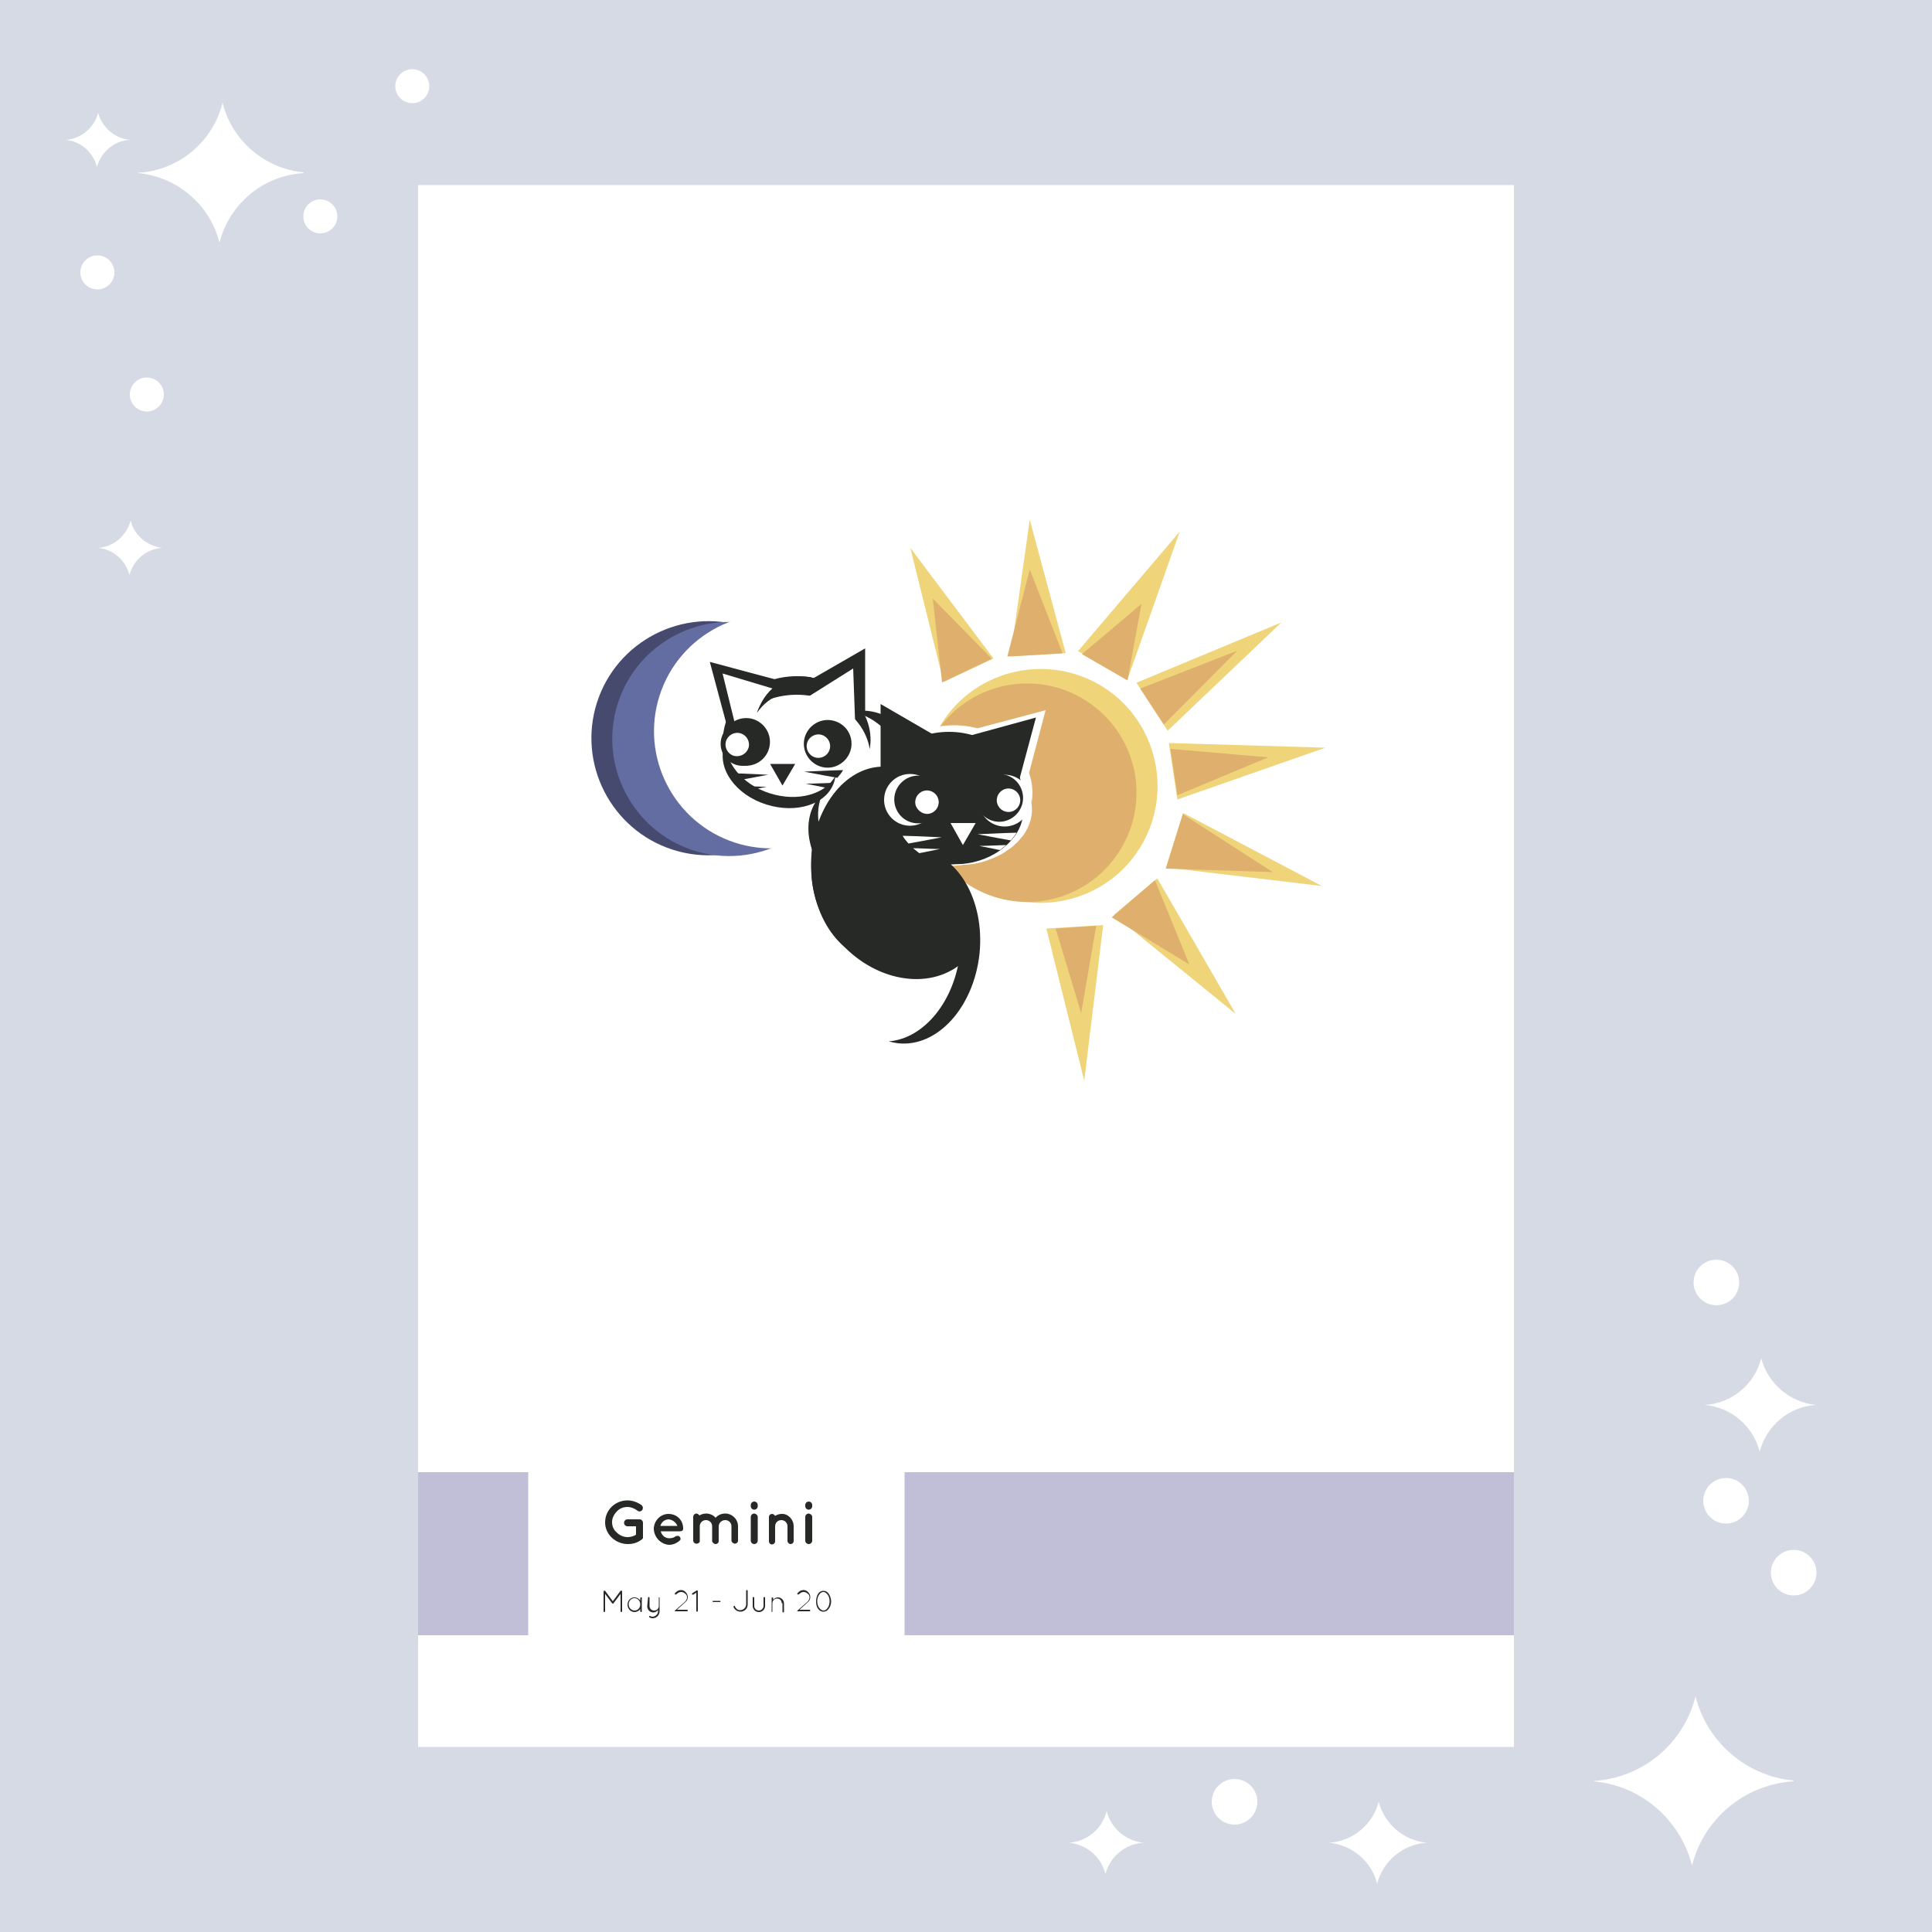 <?xml version="1.0" encoding="utf-8"?>
<!-- Generator: Adobe Illustrator 23.0.2, SVG Export Plug-In . SVG Version: 6.00 Build 0)  -->
<svg version="1.1" id="Layer_1" xmlns="http://www.w3.org/2000/svg" xmlns:xlink="http://www.w3.org/1999/xlink" x="0px" y="0px"
	 viewBox="0 0 500 500" style="enable-background:new 0 0 500 500;" xml:space="preserve">
<style type="text/css">
	.st0{fill:#D5DAE5;}
	.st1{fill:#FFFFFF;}
	.st2{fill:#C0BFD7;}
	.st3{enable-background:new    ;}
	.st4{fill:#272926;}
	.st5{clip-path:url(#SVGID_2_);fill:#454A6E;}
	.st6{clip-path:url(#SVGID_4_);fill:#646DA2;}
	.st7{clip-path:url(#SVGID_6_);fill:#FFFFFF;}
	.st8{clip-path:url(#SVGID_8_);fill:#EFD479;}
	.st9{clip-path:url(#SVGID_10_);fill:#DFB06D;}
	.st10{clip-path:url(#SVGID_12_);fill:#FFFFFF;}
	.st11{clip-path:url(#SVGID_14_);fill:#FFFFFF;}
	.st12{clip-path:url(#SVGID_16_);fill:#FFFFFF;}
	.st13{clip-path:url(#SVGID_18_);fill:#FFFFFF;}
	.st14{clip-path:url(#SVGID_20_);fill:#FFFFFF;}
	.st15{clip-path:url(#SVGID_22_);fill:#FFFFFF;}
	.st16{clip-path:url(#SVGID_24_);fill:#FFFFFF;}
	.st17{clip-path:url(#SVGID_26_);fill:#FFFFFF;}
	.st18{clip-path:url(#SVGID_28_);fill:#272926;}
	.st19{clip-path:url(#SVGID_30_);fill:#272926;}
	.st20{clip-path:url(#SVGID_32_);fill:#272926;}
	.st21{clip-path:url(#SVGID_34_);fill:#272926;}
	.st22{clip-path:url(#SVGID_36_);fill:#272926;}
	.st23{clip-path:url(#SVGID_38_);fill:#272926;}
	.st24{clip-path:url(#SVGID_40_);fill:#272926;}
	.st25{clip-path:url(#SVGID_42_);fill:#272926;}
	.st26{clip-path:url(#SVGID_44_);fill:#272926;}
	.st27{clip-path:url(#SVGID_46_);fill:#272926;}
	.st28{clip-path:url(#SVGID_48_);fill:#272926;}
	.st29{clip-path:url(#SVGID_50_);fill:#272926;}
	.st30{clip-path:url(#SVGID_52_);fill:#FFFFFF;}
	.st31{clip-path:url(#SVGID_54_);fill:#FFFFFF;}
	.st32{clip-path:url(#SVGID_56_);fill:#272926;}
	.st33{clip-path:url(#SVGID_58_);fill:#FFFFFF;}
	.st34{clip-path:url(#SVGID_60_);fill:#272926;}
	.st35{clip-path:url(#SVGID_62_);fill:#FFFFFF;}
	.st36{clip-path:url(#SVGID_64_);fill:#272926;}
	.st37{clip-path:url(#SVGID_66_);fill:#272926;}
	.st38{clip-path:url(#SVGID_68_);fill:#FFFFFF;}
	.st39{clip-path:url(#SVGID_70_);fill:#FFFFFF;}
	.st40{clip-path:url(#SVGID_72_);fill:#FFFFFF;}
	.st41{clip-path:url(#SVGID_74_);fill:#FFFFFF;}
	.st42{clip-path:url(#SVGID_76_);fill:#272926;}
	.st43{clip-path:url(#SVGID_78_);fill:#272926;}
	.st44{clip-path:url(#SVGID_80_);fill:#272926;}
	.st45{clip-path:url(#SVGID_82_);fill:#272926;}
	.st46{clip-path:url(#SVGID_84_);fill:#272926;}
	.st47{clip-path:url(#SVGID_86_);fill:#FFFFFF;}
	.st48{clip-path:url(#SVGID_88_);fill:#272926;}
	.st49{clip-path:url(#SVGID_90_);fill:#FFFFFF;}
	.st50{clip-path:url(#SVGID_92_);fill:#272926;}
	.st51{fill:#EFD479;}
	.st52{fill:#DFB06D;}
</style>
<g id="Background">
	<rect class="st0" width="500" height="500"/>
</g>
<g id="Gemini">
	<g>
		<rect x="108.2" y="47.9" class="st1" width="283.6" height="404.2"/>
		<rect x="108.2" y="381" class="st2" width="28.5" height="42.2"/>
		<rect x="234.1" y="381" class="st2" width="157.7" height="42.2"/>
		<g class="st3">
			<path class="st4" d="M160.6,412.5l-1.8,2.4c0,0.1-0.1,0.1-0.2,0.1h0c-0.1,0-0.1,0-0.2-0.1l-1.8-2.4v4.5c0,0.1-0.1,0.2-0.2,0.2
				c-0.1,0-0.2-0.1-0.2-0.2v-5.1c0-0.1,0-0.1,0.1-0.2c0,0,0,0,0,0c0.1-0.1,0.2,0,0.3,0l2,2.7l2-2.7c0.1-0.1,0.2-0.1,0.3,0
				c0,0,0,0,0.1,0.1s0,0.1,0,0.1v5.1c0,0.1-0.1,0.2-0.2,0.2s-0.2-0.1-0.2-0.2L160.6,412.5L160.6,412.5L160.6,412.5z"/>
		</g>
		<g class="st3">
			<path class="st4" d="M166.1,413.5v3.5c0,0.1-0.1,0.2-0.2,0.2c-0.1,0-0.2-0.1-0.2-0.2v-0.6c-0.3,0.5-0.9,0.8-1.5,0.8
				c-1,0-1.8-0.9-1.8-1.9c0-1.1,0.8-1.9,1.8-1.9c0.6,0,1.1,0.3,1.5,0.8v-0.6c0-0.1,0.1-0.2,0.2-0.2
				C166.1,413.3,166.1,413.4,166.1,413.5z M165.7,415.2c0-0.9-0.7-1.6-1.5-1.6c-0.8,0-1.5,0.7-1.5,1.6c0,0.9,0.7,1.6,1.5,1.6
				C165.1,416.8,165.7,416.1,165.7,415.2z"/>
		</g>
		<g class="st3">
			<path class="st4" d="M167.7,413.5c0-0.1,0.1-0.2,0.2-0.2c0.1,0,0.2,0.1,0.2,0.2v2.1c0,0.7,0.5,1.2,1.2,1.2c0.7,0,1.2-0.5,1.2-1.2
				v-2.1c0,0,0-0.1,0-0.1v0c0,0,0,0,0,0c0,0,0,0,0.1,0h0h0h0h0c0,0,0.1,0,0.1,0s0,0,0,0.1c0,0,0,0.1,0,0.1v2.1v0.1v1.2
				c0,1-0.8,1.8-1.8,1.8c-0.3,0-0.6-0.1-0.8-0.2c-0.1-0.1-0.1-0.2-0.1-0.3c0-0.1,0.2-0.1,0.2-0.1c0.2,0.1,0.4,0.2,0.6,0.2
				c0.8,0,1.5-0.6,1.5-1.4v-0.3c-0.3,0.3-0.7,0.6-1.2,0.6c-0.9,0-1.6-0.7-1.6-1.6L167.7,413.5L167.7,413.5L167.7,413.5L167.7,413.5z
				"/>
			<path class="st4" d="M174.7,416.8l2.6-2.3c0.3-0.3,0.5-0.7,0.5-1.1c0-0.3-0.1-0.7-0.4-0.9c-0.3-0.3-0.7-0.5-1.1-0.5
				c-0.3,0-0.7,0.1-1,0.4l-0.3,0.2c-0.1,0.1-0.2,0.1-0.3,0c-0.1-0.1-0.1-0.2,0-0.3l0.3-0.3c0.3-0.3,0.8-0.5,1.2-0.5
				c0.5,0,1,0.2,1.3,0.6c0.3,0.3,0.5,0.8,0.5,1.2c0,0.5-0.2,1-0.6,1.3l-2.2,2h2.6c0.1,0,0.2,0.1,0.2,0.2s-0.1,0.2-0.2,0.2h-3.1h0
				c-0.1,0-0.1,0-0.1-0.1C174.6,417,174.6,416.9,174.7,416.8z"/>
			<path class="st4" d="M180.2,412.2l-0.8,0.5c0,0-0.1,0-0.1,0c-0.1,0-0.1,0-0.2-0.1c-0.1-0.1,0-0.2,0.1-0.3l1.1-0.7
				c0.1,0,0.2,0,0.3,0.1c0,0,0,0.1,0,0.1v5.1c0,0.1-0.1,0.2-0.2,0.2c-0.1,0-0.2-0.1-0.2-0.2L180.2,412.2L180.2,412.2L180.2,412.2
				L180.2,412.2z"/>
			<path class="st4" d="M184.4,414.4c0-0.1,0.1-0.1,0.2-0.1h1.7c0.1,0,0.2,0.1,0.2,0.1c0,0.1-0.1,0.2-0.2,0.2h-1.7
				C184.5,414.6,184.4,414.5,184.4,414.4z"/>
			<path class="st4" d="M190,415.6c0.1,0,0.2,0,0.2,0.1c0.2,0.6,0.8,1.1,1.4,1c0.8,0,1.5-0.7,1.5-1.5v-3.5c0-0.1,0.1-0.2,0.2-0.2
				s0.2,0.1,0.2,0.2v3.5c0,1.1-0.8,1.9-1.9,1.9c-0.8,0-1.6-0.6-1.8-1.3C189.8,415.8,189.9,415.7,190,415.6z"/>
		</g>
		<g class="st3">
			<path class="st4" d="M194.8,413.5c0-0.1,0.1-0.2,0.2-0.2s0.2,0.1,0.2,0.2v2.1c0,0.7,0.5,1.2,1.2,1.2c0.7,0,1.2-0.6,1.2-1.2v-2.1
				c0-0.1,0.1-0.2,0.2-0.2c0.1,0,0.2,0.1,0.2,0.2v2.1c0,0.9-0.7,1.6-1.6,1.6c-0.9,0-1.6-0.7-1.6-1.6L194.8,413.5L194.8,413.5z"/>
		</g>
		<g class="st3">
			<path class="st4" d="M202.3,414.9c0-0.7-0.5-1.2-1.2-1.2c-0.7,0-1.2,0.6-1.2,1.2v2.1v0c0,0,0,0.1,0,0.1c0,0-0.1,0.1-0.1,0.1h0
				c-0.1,0-0.1-0.1-0.1-0.1v0v0v0v-2.1v-0.1v-1.3c0-0.1,0.1-0.2,0.2-0.2c0.1,0,0.2,0.1,0.2,0.2v0.4c0.3-0.3,0.7-0.6,1.2-0.6
				c0.9,0,1.6,0.7,1.6,1.6v2.1c0,0.1-0.1,0.2-0.2,0.2s-0.2-0.1-0.2-0.2V414.9L202.3,414.9z"/>
			<path class="st4" d="M206.4,416.8l2.6-2.3c0.3-0.3,0.5-0.7,0.5-1.1c0-0.3-0.1-0.7-0.4-0.9c-0.3-0.3-0.7-0.5-1.1-0.5
				c-0.3,0-0.7,0.1-1,0.4l-0.3,0.2c-0.1,0.1-0.2,0.1-0.3,0c-0.1-0.1-0.1-0.2,0-0.3l0.3-0.3c0.3-0.3,0.8-0.5,1.2-0.5
				c0.5,0,1,0.2,1.3,0.6c0.3,0.3,0.5,0.8,0.5,1.2c0,0.5-0.2,1-0.6,1.3l-2.2,2h2.6c0.1,0,0.2,0.1,0.2,0.2s-0.1,0.2-0.2,0.2h-3.1h0
				c-0.1,0-0.1,0-0.1-0.1C206.3,417,206.3,416.9,206.4,416.8z"/>
			<path class="st4" d="M211.2,414.4c0-0.7,0.2-1.4,0.5-1.9c0.3-0.5,0.8-0.8,1.4-0.8c0.6,0,1.1,0.3,1.4,0.8c0.3,0.5,0.6,1.2,0.6,1.9
				s-0.2,1.4-0.6,1.9c-0.3,0.5-0.8,0.8-1.4,0.8s-1.1-0.3-1.4-0.8C211.3,415.8,211.2,415.1,211.2,414.4z M211.5,414.4
				c0,0.7,0.2,1.3,0.5,1.7c0.3,0.4,0.7,0.7,1.1,0.7s0.8-0.2,1.1-0.7c0.3-0.4,0.5-1,0.5-1.7c0-0.7-0.2-1.3-0.5-1.7
				c-0.3-0.4-0.7-0.7-1.1-0.7s-0.8,0.2-1.1,0.7C211.7,413.1,211.5,413.7,211.5,414.4z"/>
		</g>
		<g>
			<g>
				<g>
					<g>
						<g>
							<g>
								<defs>
									<rect id="SVGID_1_" x="133.8" y="134.5" width="232.4" height="238.3"/>
								</defs>
								<clipPath id="SVGID_2_">
									<use xlink:href="#SVGID_1_"  style="overflow:visible;"/>
								</clipPath>
								<path class="st5" d="M212.2,200.3c-5.1,15.9-22.2,24.7-38.1,19.6c-15.9-5.1-24.7-22.2-19.6-38.1
									c5.1-15.9,22.2-24.7,38.1-19.6C208.5,167.4,217.3,184.4,212.2,200.3"/>
							</g>
						</g>
					</g>
				</g>
				<g>
					<g>
						<g>
							<g>
								<defs>
									<rect id="SVGID_3_" x="133.8" y="134.5" width="232.4" height="238.3"/>
								</defs>
								<clipPath id="SVGID_4_">
									<use xlink:href="#SVGID_3_"  style="overflow:visible;"/>
								</clipPath>
								<path class="st6" d="M217.6,200.5c-5.1,15.9-22.2,24.7-38.1,19.6c-15.9-5.1-24.7-22.2-19.6-38.1
									c5.1-15.9,22.2-24.7,38.1-19.6C214,167.5,222.7,184.6,217.6,200.5"/>
							</g>
						</g>
					</g>
				</g>
				<g>
					<g>
						<g>
							<g>
								<defs>
									<rect id="SVGID_5_" x="133.8" y="134.5" width="232.4" height="238.3"/>
								</defs>
								<clipPath id="SVGID_6_">
									<use xlink:href="#SVGID_5_"  style="overflow:visible;"/>
								</clipPath>
								<path class="st7" d="M228.4,198.5c-5.1,15.9-22.2,24.7-38.1,19.6s-24.7-22.2-19.6-38.1s22.2-24.7,38.1-19.6
									C224.8,165.5,233.5,182.6,228.4,198.5"/>
							</g>
						</g>
					</g>
				</g>
				<g>
					<g>
						<g>
							<g>
								<defs>
									<rect id="SVGID_7_" x="133.8" y="134.5" width="232.4" height="238.3"/>
								</defs>
								<clipPath id="SVGID_8_">
									<use xlink:href="#SVGID_7_"  style="overflow:visible;"/>
								</clipPath>
								<path class="st8" d="M243.7,187.2c8.9-14.1,27.7-18.3,41.8-9.4c14.1,8.9,18.3,27.7,9.4,41.8c-8.9,14.1-27.7,18.3-41.8,9.4
									C238.9,220.1,234.7,201.4,243.7,187.2"/>
							</g>
						</g>
					</g>
				</g>
				<g>
					<g>
						<g>
							<g>
								<defs>
									<rect id="SVGID_9_" x="133.8" y="134.5" width="232.4" height="238.3"/>
								</defs>
								<clipPath id="SVGID_10_">
									<use xlink:href="#SVGID_9_"  style="overflow:visible;"/>
								</clipPath>
								<path class="st9" d="M242,190c8.3-13.2,25.8-17.1,39-8.7s17.1,25.8,8.7,39c-8.4,13.2-25.8,17.1-39,8.7
									C237.6,220.6,233.7,203.2,242,190"/>
							</g>
						</g>
					</g>
				</g>
				<g>
					<g>
						<g>
							<g>
								<defs>
									<rect id="SVGID_11_" x="133.8" y="134.5" width="232.4" height="238.3"/>
								</defs>
								<clipPath id="SVGID_12_">
									<use xlink:href="#SVGID_11_"  style="overflow:visible;"/>
								</clipPath>
								<path class="st10" d="M235.2,200.5c7.2,4.2,8.7,15.1,3.4,24.3c-5.4,9.3-15.6,13.4-22.7,9.2c-7.2-4.2-8.7-15.1-3.4-24.3
									C217.7,200.5,227.9,196.3,235.2,200.5"/>
							</g>
						</g>
					</g>
				</g>
				<g>
					<g>
						<g>
							<g>
								<defs>
									<rect id="SVGID_13_" x="133.8" y="134.5" width="232.4" height="238.3"/>
								</defs>
								<clipPath id="SVGID_14_">
									<use xlink:href="#SVGID_13_"  style="overflow:visible;"/>
								</clipPath>
								<path class="st11" d="M266.9,207.7c0,9.1-9.7,16.4-21.6,16.4c-11.9,0-21.6-7.3-21.6-16.4s9.7-16.4,21.6-16.4
									C257.2,191.3,266.9,198.6,266.9,207.7"/>
							</g>
						</g>
					</g>
				</g>
				<g>
					<g>
						<g>
							<g>
								<defs>
									<rect id="SVGID_15_" x="133.8" y="134.5" width="232.4" height="238.3"/>
								</defs>
								<clipPath id="SVGID_16_">
									<use xlink:href="#SVGID_15_"  style="overflow:visible;"/>
								</clipPath>
								<path class="st12" d="M250.4,251c-9.2,7.8-24.4,5-33.9-6.2c-9.6-11.2-9.9-26.7-0.7-34.5c0.8-0.7,1.6-1.2,2.4-1.7
									c-7,8.2-5.9,22.1,2.8,32.4c8.8,10.3,22.2,13.5,31.5,7.9C251.8,249.7,251.1,250.3,250.4,251"/>
							</g>
						</g>
					</g>
				</g>
			</g>
			<polygon class="st1" points="228,180 244,189.3 228,198.5 			"/>
			<polygon class="st1" points="270.6,183.8 265.9,201.6 252.9,188.5 			"/>
			<g>
				<g>
					<g>
						<g>
							<g>
								<defs>
									<rect id="SVGID_17_" x="133.8" y="134.5" width="232.4" height="238.3"/>
								</defs>
								<clipPath id="SVGID_18_">
									<use xlink:href="#SVGID_17_"  style="overflow:visible;"/>
								</clipPath>
								<path class="st13" d="M226.6,205.2c0,0.9,0.1,1.7,0.2,2.5c1.4-8.5,9.8-15,20.1-15s18.7,6.5,20.1,15c0.1-0.8,0.2-1.7,0.2-2.5
									c0-9.7-9.1-17.5-20.3-17.5C235.6,187.7,226.6,195.5,226.6,205.2"/>
							</g>
						</g>
					</g>
				</g>
				<g>
					<g>
						<g>
							<g>
								<defs>
									<rect id="SVGID_19_" x="133.8" y="134.5" width="232.4" height="238.3"/>
								</defs>
								<clipPath id="SVGID_20_">
									<use xlink:href="#SVGID_19_"  style="overflow:visible;"/>
								</clipPath>
								<path class="st14" d="M265.4,215.3c-0.4,0.7-1,1.4-1.6,2.1c-0.4,0.5-0.9,0.9-1.3,1.3c-0.5,0.5-1.1,0.9-1.7,1.3
									c-1.6,1.2-3.6,2.1-5.7,2.8c-8.3,2.7-16.7-0.1-18.7-6.3c-0.2-0.5-0.3-1-0.3-1.6c2.7,5.1,10.4,7.2,18,4.8
									c0.6-0.2,1.3-0.4,1.8-0.7c0.2-0.1,0.3-0.2,0.6-0.2c1.4-0.6,2.6-1.4,3.8-2.2c0.6-0.4,1.1-0.9,1.6-1.3c3-2.9,4.6-6.5,4.2-9.9
									c0.3,0.5,0.5,0.9,0.6,1.5C267.5,209.7,267,212.6,265.4,215.3"/>
							</g>
						</g>
					</g>
				</g>
				<g>
					<g>
						<g>
							<g>
								<defs>
									<rect id="SVGID_21_" x="133.8" y="134.5" width="232.4" height="238.3"/>
								</defs>
								<clipPath id="SVGID_22_">
									<use xlink:href="#SVGID_21_"  style="overflow:visible;"/>
								</clipPath>
								<path class="st15" d="M229.1,197.2c-10.9-0.2-19.9,11.6-20.1,26.4c-0.2,14.8,8.4,26.9,19.2,27c0.9,0,1.8,0,2.7-0.2
									c-9.6-1.9-16.7-13.2-16.6-26.7c0.2-13.5,7.8-24.6,17.4-26.2C230.9,197.3,230,197.2,229.1,197.2"/>
							</g>
						</g>
					</g>
				</g>
				<g>
					<g>
						<g>
							<g>
								<defs>
									<rect id="SVGID_23_" x="133.8" y="134.5" width="232.4" height="238.3"/>
								</defs>
								<clipPath id="SVGID_24_">
									<use xlink:href="#SVGID_23_"  style="overflow:visible;"/>
								</clipPath>
								<path class="st16" d="M252.1,233.1c3.9,7.4,1,16.5-6.3,20.4c-7.4,3.9-16.5,1-20.4-6.3c-3.9-7.4-1-16.5,6.3-20.4
									C239.1,222.9,248.2,225.7,252.1,233.1"/>
							</g>
						</g>
					</g>
				</g>
				<g>
					<g>
						<g>
							<g>
								<defs>
									<rect id="SVGID_25_" x="133.8" y="134.5" width="232.4" height="238.3"/>
								</defs>
								<clipPath id="SVGID_26_">
									<use xlink:href="#SVGID_25_"  style="overflow:visible;"/>
								</clipPath>
								<path class="st17" d="M244.1,225c3.9,7.4,1,16.5-6.3,20.4c-7.4,3.9-16.5,1-20.4-6.3c-3.9-7.4-1-16.5,6.3-20.4
									C231.1,214.8,240.2,217.6,244.1,225"/>
							</g>
						</g>
					</g>
				</g>
				<g>
					<g>
						<g>
							<g>
								<defs>
									<rect id="SVGID_27_" x="133.8" y="134.5" width="232.4" height="238.3"/>
								</defs>
								<clipPath id="SVGID_28_">
									<use xlink:href="#SVGID_27_"  style="overflow:visible;"/>
								</clipPath>
								<path class="st18" d="M197.9,192.5c0,3.2-2.6,5.7-5.7,5.7c-3.2,0-5.7-2.6-5.7-5.7c0-3.2,2.6-5.7,5.7-5.7
									C195.3,186.8,197.9,189.4,197.9,192.5"/>
							</g>
						</g>
					</g>
				</g>
				<g>
					<g>
						<g>
							<g>
								<defs>
									<rect id="SVGID_29_" x="133.8" y="134.5" width="232.4" height="238.3"/>
								</defs>
								<clipPath id="SVGID_30_">
									<use xlink:href="#SVGID_29_"  style="overflow:visible;"/>
								</clipPath>
								<path class="st19" d="M234.6,201.5c6.8,3.9,8.2,14.2,3.2,23c-5.1,8.8-14.7,12.7-21.5,8.7c-6.8-3.9-8.2-14.2-3.2-23
									C218.2,201.5,227.8,197.6,234.6,201.5"/>
							</g>
						</g>
					</g>
				</g>
				<g>
					<g>
						<g>
							<g>
								<defs>
									<rect id="SVGID_31_" x="133.8" y="134.5" width="232.4" height="238.3"/>
								</defs>
								<clipPath id="SVGID_32_">
									<use xlink:href="#SVGID_31_"  style="overflow:visible;"/>
								</clipPath>
								<path class="st20" d="M264.6,208.3c0,8.6-9.1,15.5-20.4,15.5c-11.3,0-20.4-7-20.4-15.5c0-8.6,9.1-15.5,20.4-15.5
									C255.4,192.8,264.6,199.7,264.6,208.3"/>
							</g>
						</g>
					</g>
				</g>
			</g>
			<polygon class="st4" points="223.9,167.8 208.8,176.5 223.9,185.2 			"/>
			<polygon class="st4" points="183.7,171.3 188.2,188.1 200.5,175.8 			"/>
			<g>
				<g>
					<g>
						<g>
							<g>
								<defs>
									<rect id="SVGID_33_" x="133.8" y="134.5" width="232.4" height="238.3"/>
								</defs>
								<clipPath id="SVGID_34_">
									<use xlink:href="#SVGID_33_"  style="overflow:visible;"/>
								</clipPath>
								<path class="st21" d="M225.3,191.5c0,0.8-0.1,1.6-0.2,2.4c-1.3-8-9.3-14.1-18.9-14.1c-9.6,0-17.6,6.2-18.9,14.1
									c-0.1-0.8-0.2-1.6-0.2-2.4c0-9.1,8.6-16.5,19.1-16.5S225.3,182.4,225.3,191.5"/>
							</g>
						</g>
					</g>
				</g>
			</g>
			<polygon class="st4" points="202.5,203.3 199.3,197.7 205.8,197.7 			"/>
			<polygon class="st1" points="249.2,218.7 246,213 252.5,213 			"/>
			<g>
				<g>
					<g>
						<g>
							<g>
								<defs>
									<rect id="SVGID_35_" x="133.8" y="134.5" width="232.4" height="238.3"/>
								</defs>
								<clipPath id="SVGID_36_">
									<use xlink:href="#SVGID_35_"  style="overflow:visible;"/>
								</clipPath>
								<path class="st22" d="M215.9,202.3c-1.8,5.8-9.7,8.4-17.6,5.9c-7.9-2.5-12.7-9.2-10.9-15.1c0.2-0.5,0.3-0.9,0.6-1.4
									c-0.7,5.4,4,11.3,11.2,13.6c7.2,2.3,14.4,0.3,17-4.5C216.2,201.3,216,201.8,215.9,202.3"/>
							</g>
						</g>
					</g>
				</g>
				<g>
					<g>
						<g>
							<g>
								<defs>
									<rect id="SVGID_37_" x="133.8" y="134.5" width="232.4" height="238.3"/>
								</defs>
								<clipPath id="SVGID_38_">
									<use xlink:href="#SVGID_37_"  style="overflow:visible;"/>
								</clipPath>
								<path class="st23" d="M222.8,183.9c10.3-0.2,18.7,11,19,24.9c0.2,13.9-7.9,25.4-18.2,25.5c-0.9,0-1.7,0-2.5-0.2
									c9-1.8,15.8-12.5,15.6-25.2c-0.2-12.8-7.3-23.2-16.4-24.7C221.2,184,222,184,222.8,183.9"/>
							</g>
						</g>
					</g>
				</g>
				<g>
					<g>
						<g>
							<g>
								<defs>
									<rect id="SVGID_39_" x="133.8" y="134.5" width="232.4" height="238.3"/>
								</defs>
								<clipPath id="SVGID_40_">
									<use xlink:href="#SVGID_39_"  style="overflow:visible;"/>
								</clipPath>
								<path class="st24" d="M246.6,232.1c-5.1,7.1-17.1,7.3-26.8,0.3c-9.7-6.9-13.4-18.3-8.3-25.5c0.4-0.6,0.9-1.1,1.4-1.6
									c-3.3,7.1,0.5,17.2,9.4,23.6c8.9,6.3,19.7,6.8,25.3,1.3C247.4,230.9,247,231.5,246.6,232.1"/>
							</g>
						</g>
					</g>
				</g>
				<g>
					<g>
						<g>
							<g>
								<defs>
									<rect id="SVGID_41_" x="133.8" y="134.5" width="232.4" height="238.3"/>
								</defs>
								<clipPath id="SVGID_42_">
									<use xlink:href="#SVGID_41_"  style="overflow:visible;"/>
								</clipPath>
								<path class="st25" d="M249,249.2c-8.7,7.4-23,4.7-32-5.8c-9-10.6-9.4-25.2-0.7-32.6c0.7-0.6,1.5-1.2,2.3-1.6
									c-6.6,7.8-5.6,20.8,2.7,30.6c8.3,9.7,21,12.7,29.7,7.5C250.4,247.9,249.7,248.6,249,249.2"/>
							</g>
						</g>
					</g>
				</g>
			</g>
			<polygon class="st4" points="227.9,182.2 242.9,190.9 227.9,199.6 			"/>
			<polygon class="st4" points="268.1,185.7 263.6,202.5 251.3,190.3 			"/>
			<g>
				<g>
					<g>
						<g>
							<g>
								<defs>
									<rect id="SVGID_43_" x="133.8" y="134.5" width="232.4" height="238.3"/>
								</defs>
								<clipPath id="SVGID_44_">
									<use xlink:href="#SVGID_43_"  style="overflow:visible;"/>
								</clipPath>
								<path class="st26" d="M226.5,205.9c0,0.8,0.1,1.6,0.2,2.4c1.3-8,9.3-14.1,18.9-14.1s17.6,6.2,18.9,14.1
									c0.1-0.8,0.2-1.6,0.2-2.4c0-9.1-8.6-16.5-19.1-16.5S226.5,196.8,226.5,205.9"/>
							</g>
						</g>
					</g>
				</g>
				<g>
					<g>
						<g>
							<g>
								<defs>
									<rect id="SVGID_45_" x="133.8" y="134.5" width="232.4" height="238.3"/>
								</defs>
								<clipPath id="SVGID_46_">
									<use xlink:href="#SVGID_45_"  style="overflow:visible;"/>
								</clipPath>
								<path class="st27" d="M263.2,215.5c-0.4,0.7-0.9,1.3-1.5,2c-0.4,0.4-0.8,0.9-1.3,1.3c-0.5,0.4-1.1,0.9-1.6,1.3
									c-1.6,1.1-3.4,2-5.3,2.6c-7.8,2.5-15.7-0.1-17.6-5.9c-0.2-0.5-0.3-1-0.3-1.5c2.6,4.8,9.8,6.8,17,4.5
									c0.6-0.2,1.2-0.4,1.8-0.7c0.2-0.1,0.3-0.2,0.5-0.2c1.3-0.6,2.5-1.3,3.5-2.1c0.5-0.4,1-0.8,1.5-1.2c2.8-2.7,4.4-6.1,3.9-9.3
									c0.2,0.4,0.4,0.9,0.6,1.4C265.2,210.2,264.7,213,263.2,215.5"/>
							</g>
						</g>
					</g>
				</g>
				<g>
					<g>
						<g>
							<g>
								<defs>
									<rect id="SVGID_47_" x="133.8" y="134.5" width="232.4" height="238.3"/>
								</defs>
								<clipPath id="SVGID_48_">
									<use xlink:href="#SVGID_47_"  style="overflow:visible;"/>
								</clipPath>
								<path class="st28" d="M228.9,198.4c-10.3-0.2-18.7,11-19,24.9c-0.2,13.9,7.9,25.4,18.2,25.5c0.9,0,1.7,0,2.5-0.2
									c-9-1.8-15.8-12.5-15.6-25.2c0.2-12.8,7.3-23.2,16.4-24.7C230.6,198.5,229.8,198.4,228.9,198.4"/>
							</g>
						</g>
					</g>
				</g>
				<g>
					<g>
						<g>
							<g>
								<defs>
									<rect id="SVGID_49_" x="133.8" y="134.5" width="232.4" height="238.3"/>
								</defs>
								<clipPath id="SVGID_50_">
									<use xlink:href="#SVGID_49_"  style="overflow:visible;"/>
								</clipPath>
								<path class="st29" d="M232.4,270c10.2,1.1,19.6-9.3,21.1-23.2c1.4-13.9-5.7-26-15.9-27c-0.9-0.1-1.7-0.1-2.5,0
									c8.8,2.6,14.7,13.8,13.4,26.5c-1.3,12.7-9.3,22.5-18.5,23.2C230.7,269.7,231.6,269.9,232.4,270"/>
							</g>
						</g>
					</g>
				</g>
				<g>
					<g>
						<g>
							<g>
								<defs>
									<rect id="SVGID_51_" x="133.8" y="134.5" width="232.4" height="238.3"/>
								</defs>
								<clipPath id="SVGID_52_">
									<use xlink:href="#SVGID_51_"  style="overflow:visible;"/>
								</clipPath>
								<path class="st30" d="M266.7,207.2c0,3.7-3,6.7-6.7,6.7s-6.7-3-6.7-6.7s3-6.7,6.7-6.7C263.7,200.5,266.7,203.5,266.7,207.2"
									/>
							</g>
						</g>
					</g>
				</g>
				<g>
					<g>
						<g>
							<g>
								<defs>
									<rect id="SVGID_53_" x="133.8" y="134.5" width="232.4" height="238.3"/>
								</defs>
								<clipPath id="SVGID_54_">
									<use xlink:href="#SVGID_53_"  style="overflow:visible;"/>
								</clipPath>
								<path class="st31" d="M242.2,207c0,3.7-3,6.7-6.7,6.7c-3.7,0-6.7-3-6.7-6.7s3-6.7,6.7-6.7
									C239.3,200.3,242.2,203.3,242.2,207"/>
							</g>
						</g>
					</g>
				</g>
				<g>
					<g>
						<g>
							<g>
								<defs>
									<rect id="SVGID_55_" x="133.8" y="134.5" width="232.4" height="238.3"/>
								</defs>
								<clipPath id="SVGID_56_">
									<use xlink:href="#SVGID_55_"  style="overflow:visible;"/>
								</clipPath>
								<path class="st32" d="M239.4,212.8c3.2-1,5.1-4.4,4.1-7.7c-1-3.3-4.4-5.1-7.7-4.1c-3.2,1-5.1,4.4-4.1,7.7
									C232.7,212,236.1,213.8,239.4,212.8"/>
							</g>
						</g>
					</g>
				</g>
				<g>
					<g>
						<g>
							<g>
								<defs>
									<rect id="SVGID_57_" x="133.8" y="134.5" width="232.4" height="238.3"/>
								</defs>
								<clipPath id="SVGID_58_">
									<use xlink:href="#SVGID_57_"  style="overflow:visible;"/>
								</clipPath>
								<path class="st33" d="M240.8,210.5c1.6-0.5,2.5-2.2,2-3.8c-0.5-1.6-2.2-2.5-3.8-2c-1.6,0.5-2.5,2.2-2,3.8
									C237.6,210.1,239.3,211,240.8,210.5"/>
							</g>
						</g>
					</g>
				</g>
				<g>
					<g>
						<g>
							<g>
								<defs>
									<rect id="SVGID_59_" x="133.8" y="134.5" width="232.4" height="238.3"/>
								</defs>
								<clipPath id="SVGID_60_">
									<use xlink:href="#SVGID_59_"  style="overflow:visible;"/>
								</clipPath>
								<path class="st34" d="M260.4,212.4c3.2-1,5.1-4.4,4.1-7.7c-1-3.3-4.4-5.1-7.7-4.1c-3.2,1-5.1,4.4-4.1,7.7
									C253.8,211.6,257.2,213.4,260.4,212.4"/>
							</g>
						</g>
					</g>
				</g>
				<g>
					<g>
						<g>
							<g>
								<defs>
									<rect id="SVGID_61_" x="133.8" y="134.5" width="232.4" height="238.3"/>
								</defs>
								<clipPath id="SVGID_62_">
									<use xlink:href="#SVGID_61_"  style="overflow:visible;"/>
								</clipPath>
								<path class="st35" d="M261.9,210c1.6-0.5,2.5-2.2,2-3.8c-0.5-1.6-2.2-2.5-3.8-2c-1.6,0.5-2.5,2.2-2,3.8
									C258.6,209.6,260.3,210.5,261.9,210"/>
							</g>
						</g>
					</g>
				</g>
				<g>
					<g>
						<g>
							<g>
								<defs>
									<rect id="SVGID_63_" x="133.8" y="134.5" width="232.4" height="238.3"/>
								</defs>
								<clipPath id="SVGID_64_">
									<use xlink:href="#SVGID_63_"  style="overflow:visible;"/>
								</clipPath>
								<path class="st36" d="M250.6,232.3c3.7,7,1,15.6-6,19.2c-7,3.7-15.6,1-19.2-6c-3.7-7-1-15.6,6-19.2
									C238.3,222.7,247,225.4,250.6,232.3"/>
							</g>
						</g>
					</g>
				</g>
				<g>
					<g>
						<g>
							<g>
								<defs>
									<rect id="SVGID_65_" x="133.8" y="134.5" width="232.4" height="238.3"/>
								</defs>
								<clipPath id="SVGID_66_">
									<use xlink:href="#SVGID_65_"  style="overflow:visible;"/>
								</clipPath>
								<path class="st37" d="M243.1,224.7c3.7,7,1,15.6-6,19.2c-7,3.7-15.6,1-19.2-6c-3.7-7-1-15.6,6-19.2
									C230.8,215,239.4,217.7,243.1,224.7"/>
							</g>
						</g>
					</g>
				</g>
				<g>
					<g>
						<g>
							<g>
								<defs>
									<rect id="SVGID_67_" x="133.8" y="134.5" width="232.4" height="238.3"/>
								</defs>
								<clipPath id="SVGID_68_">
									<use xlink:href="#SVGID_67_"  style="overflow:visible;"/>
								</clipPath>
								<path class="st38" d="M259.8,215.6l3.3-0.1c-0.4,0.7-0.9,1.3-1.5,2l-3.3-0.6l-5.3-1L259.8,215.6z"/>
							</g>
						</g>
					</g>
				</g>
				<g>
					<g>
						<g>
							<g>
								<defs>
									<rect id="SVGID_69_" x="133.8" y="134.5" width="232.4" height="238.3"/>
								</defs>
								<clipPath id="SVGID_70_">
									<use xlink:href="#SVGID_69_"  style="overflow:visible;"/>
								</clipPath>
								<path class="st39" d="M260.4,218.7c-0.5,0.4-1.1,0.9-1.6,1.3l-4.5-0.9l-0.9-0.2l1.4,0L260.4,218.7z"/>
							</g>
						</g>
					</g>
				</g>
				<g>
					<g>
						<g>
							<g>
								<defs>
									<rect id="SVGID_71_" x="133.8" y="134.5" width="232.4" height="238.3"/>
								</defs>
								<clipPath id="SVGID_72_">
									<use xlink:href="#SVGID_71_"  style="overflow:visible;"/>
								</clipPath>
								<path class="st40" d="M236.9,216.4l-3.3-0.1c0.4,0.7,0.9,1.3,1.5,2l3.3-0.6l5.3-1L236.9,216.4z"/>
							</g>
						</g>
					</g>
				</g>
				<g>
					<g>
						<g>
							<g>
								<defs>
									<rect id="SVGID_73_" x="133.8" y="134.5" width="232.4" height="238.3"/>
								</defs>
								<clipPath id="SVGID_74_">
									<use xlink:href="#SVGID_73_"  style="overflow:visible;"/>
								</clipPath>
								<path class="st41" d="M236.3,219.5c0.5,0.4,1.1,0.9,1.6,1.3l4.5-0.9l0.9-0.2l-1.4,0L236.3,219.5z"/>
							</g>
						</g>
					</g>
				</g>
				<g>
					<g>
						<g>
							<g>
								<defs>
									<rect id="SVGID_75_" x="133.8" y="134.5" width="232.4" height="238.3"/>
								</defs>
								<clipPath id="SVGID_76_">
									<use xlink:href="#SVGID_75_"  style="overflow:visible;"/>
								</clipPath>
								<path class="st42" d="M214.9,199.4l3.3-0.1c-0.4,0.7-0.9,1.3-1.5,2l-3.3-0.6l-5.3-1L214.9,199.4z"/>
							</g>
						</g>
					</g>
				</g>
				<g>
					<g>
						<g>
							<g>
								<defs>
									<rect id="SVGID_77_" x="133.8" y="134.5" width="232.4" height="238.3"/>
								</defs>
								<clipPath id="SVGID_78_">
									<use xlink:href="#SVGID_77_"  style="overflow:visible;"/>
								</clipPath>
								<path class="st43" d="M215.5,202.6c-0.5,0.4-1.1,0.9-1.6,1.3l-4.5-0.9l-0.9-0.2l1.4,0L215.5,202.6z"/>
							</g>
						</g>
					</g>
				</g>
				<g>
					<g>
						<g>
							<g>
								<defs>
									<rect id="SVGID_79_" x="133.8" y="134.5" width="232.4" height="238.3"/>
								</defs>
								<clipPath id="SVGID_80_">
									<use xlink:href="#SVGID_79_"  style="overflow:visible;"/>
								</clipPath>
								<path class="st44" d="M192,200.2l-3.3-0.1c0.4,0.7,0.9,1.3,1.5,2l3.3-0.6l5.3-1L192,200.2z"/>
							</g>
						</g>
					</g>
				</g>
				<g>
					<g>
						<g>
							<g>
								<defs>
									<rect id="SVGID_81_" x="133.8" y="134.5" width="232.4" height="238.3"/>
								</defs>
								<clipPath id="SVGID_82_">
									<use xlink:href="#SVGID_81_"  style="overflow:visible;"/>
								</clipPath>
								<path class="st45" d="M191.4,203.4c0.5,0.4,1.1,0.9,1.6,1.3l4.5-0.9l0.9-0.2l-1.4,0L191.4,203.4z"/>
							</g>
						</g>
					</g>
				</g>
			</g>
			<polygon class="st1" points="220.8,173 209.2,180.3 221.3,186.7 			"/>
			<polygon class="st1" points="187,174.3 190.5,188.5 201,178.5 			"/>
			<g>
				<g>
					<g>
						<g>
							<g>
								<defs>
									<rect id="SVGID_83_" x="133.8" y="134.5" width="232.4" height="238.3"/>
								</defs>
								<clipPath id="SVGID_84_">
									<use xlink:href="#SVGID_83_"  style="overflow:visible;"/>
								</clipPath>
								<path class="st46" d="M212.4,198.4c-3.2-1-5.1-4.4-4.1-7.7c1-3.2,4.4-5.1,7.7-4.1c3.3,1,5.1,4.4,4.1,7.7
									C219,197.6,215.6,199.4,212.4,198.4"/>
							</g>
						</g>
					</g>
				</g>
				<g>
					<g>
						<g>
							<g>
								<defs>
									<rect id="SVGID_85_" x="133.8" y="134.5" width="232.4" height="238.3"/>
								</defs>
								<clipPath id="SVGID_86_">
									<use xlink:href="#SVGID_85_"  style="overflow:visible;"/>
								</clipPath>
								<path class="st47" d="M210.9,196c-1.6-0.5-2.5-2.2-2-3.8c0.5-1.6,2.2-2.5,3.8-2c1.6,0.5,2.5,2.2,2,3.8
									C214.2,195.6,212.5,196.5,210.9,196"/>
							</g>
						</g>
					</g>
				</g>
				<g>
					<g>
						<g>
							<g>
								<defs>
									<rect id="SVGID_87_" x="133.8" y="134.5" width="232.4" height="238.3"/>
								</defs>
								<clipPath id="SVGID_88_">
									<use xlink:href="#SVGID_87_"  style="overflow:visible;"/>
								</clipPath>
								<path class="st48" d="M191.3,197.9c-3.2-1-5.1-4.4-4.1-7.7c1-3.2,4.4-5.1,7.7-4.1c3.2,1,5.1,4.4,4.1,7.7
									C198,197.1,194.5,198.9,191.3,197.9"/>
							</g>
						</g>
					</g>
				</g>
				<g>
					<g>
						<g>
							<g>
								<defs>
									<rect id="SVGID_89_" x="133.8" y="134.5" width="232.4" height="238.3"/>
								</defs>
								<clipPath id="SVGID_90_">
									<use xlink:href="#SVGID_89_"  style="overflow:visible;"/>
								</clipPath>
								<path class="st49" d="M189.9,195.6c-1.6-0.5-2.5-2.2-2-3.8c0.5-1.6,2.2-2.5,3.8-2c1.6,0.5,2.5,2.2,2,3.8
									C193.1,195.2,191.5,196,189.9,195.6"/>
							</g>
						</g>
					</g>
				</g>
				<g>
					<g>
						<g>
							<g>
								<defs>
									<rect id="SVGID_91_" x="133.8" y="134.5" width="232.4" height="238.3"/>
								</defs>
								<clipPath id="SVGID_92_">
									<use xlink:href="#SVGID_91_"  style="overflow:visible;"/>
								</clipPath>
								<path class="st50" d="M210,175.3l-0.3,4.3c-5.2-1.6-10.6,0.2-13.8,4.9c0.2-0.7,0.5-1.4,0.8-2
									C199.4,176.9,204.7,174.3,210,175.3"/>
							</g>
						</g>
					</g>
				</g>
			</g>
			<polygon class="st51" points="343,193.5 304.7,206.9 302.5,192.3 			"/>
			<polygon class="st52" points="328.2,196 304.7,205.8 302.9,193.8 			"/>
			<polygon class="st51" points="342.1,229.3 301.8,224.5 306.2,210.4 			"/>
			<polygon class="st52" points="329.4,225.7 301.7,224.8 306.1,210.7 			"/>
			<polygon class="st51" points="319.8,262.4 288.3,236.8 299.5,227.3 			"/>
			<polygon class="st52" points="307.8,249.6 287.7,237.4 298.9,227.8 			"/>
			<polygon class="st51" points="280.6,279.7 270.8,240.3 285.5,239.4 			"/>
			<polygon class="st52" points="279.8,262.2 273.2,240.3 283.7,239.6 			"/>
			<polygon class="st51" points="331.6,161.1 302.2,189.1 294.1,176.7 			"/>
			<polygon class="st52" points="320.2,168.4 301.2,187.5 295.1,178.2 			"/>
			<polygon class="st51" points="305.3,137.6 291.8,175.8 279,168.5 			"/>
			<polygon class="st52" points="295.4,156.3 291.8,176.1 280,169.3 			"/>
			<polygon class="st51" points="266.5,134.5 261.5,169.9 275.8,169 			"/>
			<polygon class="st52" points="266.5,147.4 275,169.1 260.7,169.9 			"/>
			<polygon class="st51" points="235.6,141.8 257.1,170.4 244.2,176.5 			"/>
			<polygon class="st52" points="241.4,154.9 256.7,170.5 243.8,176.6 			"/>
		</g>
		<g class="st3">
			<path class="st4" d="M156.6,394c0-3.2,2.6-5.7,5.8-5.7c1.3,0,2.6,0.5,3.6,1.2c0.4,0.3,0.5,0.9,0.2,1.3c-0.3,0.4-0.9,0.5-1.3,0.1
				c-0.7-0.5-1.6-0.9-2.5-0.9c-1.1,0-2.1,0.4-2.8,1.2c-0.7,0.7-1.2,1.7-1.2,2.7c0,1.1,0.4,2,1.2,2.7c0.7,0.7,1.7,1.2,2.8,1.2
				c0.8,0,1.5-0.2,2.2-0.6v-2.2h-2.2c-0.5,0-0.9-0.4-0.9-0.9c0-0.5,0.4-0.9,0.9-0.9h3.1c0,0,0,0,0,0c0,0,0,0,0,0
				c0.5,0,0.9,0.4,0.9,0.9v3.5c0,0.1,0,0.2,0,0.3c0,0,0,0,0,0.1v0c0,0.2-0.2,0.3-0.3,0.4c-1,0.8-2.2,1.2-3.6,1.2
				C159.3,399.6,156.6,397.1,156.6,394z"/>
			<path class="st4" d="M169.2,395.7c0-2.1,1.7-3.9,3.8-3.9c2.1,0,3.7,1.5,3.8,3.6c0,0,0,0,0,0.1c0,0,0,0.1,0,0.2
				c0,0.4-0.4,0.6-0.8,0.6h-5c0.1,0.4,0.3,0.8,0.6,1.1c0.3,0.4,1,0.7,1.5,0.7c0.6,0,1.2-0.1,1.6-0.4c0.3-0.3,1-0.3,1.2,0
				c0.2,0.2,0.4,0.7,0,1c-0.8,0.7-1.7,1.1-2.8,1.1C170.9,399.6,169.3,397.8,169.2,395.7z M170.9,394.9h4.4c-0.2-0.6-1-1.6-2.3-1.7
				C171.7,393.3,171.1,394.2,170.9,394.9z"/>
			<path class="st4" d="M186,395C186,395,186,395,186,395v3.8c0,0.5-0.4,0.8-0.8,0.8c-0.4,0-0.9-0.4-0.9-0.8V395c0,0,0,0,0,0
				c0-0.9-0.7-1.6-1.6-1.6c-0.9,0-1.6,0.7-1.6,1.6v3.7c0,0,0,0.1,0,0.1c0,0,0,0,0,0c0,0,0,0.1,0,0.1c0,0,0,0,0,0.1
				c-0.1,0.3-0.5,0.5-0.8,0.5c-0.1,0-0.1,0-0.2,0c-0.4-0.1-0.7-0.4-0.7-0.8V395c0,0,0,0,0,0v-2.4c0-0.5,0.4-0.9,0.8-0.9
				c0.3,0,0.6,0.2,0.8,0.5c0.5-0.3,1.1-0.5,1.7-0.5c1,0,1.9,0.4,2.5,1.1c0.6-0.7,1.5-1.1,2.5-1.1c1.8,0,3.3,1.5,3.3,3.3v3.7
				c0,0.5-0.4,0.8-0.8,0.8s-0.9-0.4-0.9-0.8V395c0-0.9-0.7-1.6-1.6-1.6C186.7,393.4,186,394.2,186,395z"/>
			<path class="st4" d="M196.1,389.8c0,0.5-0.4,0.9-0.9,0.9c-0.5,0-0.9-0.4-0.9-0.9v-0.3c0-0.5,0.4-0.9,0.9-0.9
				c0.5,0,0.9,0.4,0.9,0.9V389.8z M196.1,392.6v6.1c0,0.5-0.4,0.9-0.9,0.9c-0.5,0-0.9-0.4-0.9-0.9v-6.1c0-0.5,0.4-0.9,0.9-0.9
				C195.7,391.8,196.1,392.1,196.1,392.6z"/>
			<path class="st4" d="M205.4,395v3.8c0,0.5-0.4,0.8-0.8,0.8c-0.4,0-0.8-0.4-0.8-0.8V395c0-0.9-0.7-1.6-1.6-1.6
				c-0.9,0-1.6,0.7-1.6,1.6v3.8c0,0,0,0.1,0,0.2c-0.1,0.4-0.4,0.7-0.8,0.7c-0.5,0-0.8-0.4-0.8-0.8V395v-2.4c0-0.5,0.4-0.8,0.8-0.8
				c0.3,0,0.6,0.2,0.8,0.5c0.5-0.3,1.1-0.5,1.7-0.5C203.9,391.7,205.4,393.2,205.4,395z"/>
			<path class="st4" d="M210.2,389.8c0,0.5-0.4,0.9-0.9,0.9c-0.5,0-0.9-0.4-0.9-0.9v-0.3c0-0.5,0.4-0.9,0.9-0.9
				c0.5,0,0.9,0.4,0.9,0.9V389.8z M210.2,392.6v6.1c0,0.5-0.4,0.9-0.9,0.9c-0.5,0-0.9-0.4-0.9-0.9v-6.1c0-0.5,0.4-0.9,0.9-0.9
				C209.8,391.8,210.2,392.1,210.2,392.6z"/>
		</g>
	</g>
</g>
<g id="Layer_21">
	<circle class="st1" cx="25.2" cy="70.5" r="4.4"/>
	<circle class="st1" cx="38" cy="102.1" r="4.4"/>
	<circle class="st1" cx="106.7" cy="22.3" r="4.4"/>
	<circle class="st1" cx="82.9" cy="56" r="4.4"/>
	<path class="st1" d="M78.6,44.8c-10.6,0.6-19.3,8.1-21.8,18c-2.4-9.7-10.9-17.1-21.1-18l0.1-0.1c10.6-0.6,19.3-8.1,21.8-18.1
		c2.4,9.7,10.8,17,20.9,18L78.6,44.8z"/>
	<path class="st1" d="M33.6,36.2c-4.1,0.2-7.5,3.2-8.5,7c-1-3.8-4.2-6.7-8.2-7l0,0c4.1-0.2,7.5-3.2,8.5-7
		C26.4,32.9,29.6,35.8,33.6,36.2L33.6,36.2z"/>
	<path class="st1" d="M42,141.8c-4.1,0.2-7.5,3.2-8.5,7c-1-3.8-4.2-6.7-8.2-7l0,0c4.1-0.2,7.5-3.2,8.5-7.1
		C34.7,138.5,38,141.3,42,141.8L42,141.8z"/>
</g>
<g id="Layer_21_1_">
	<circle class="st1" cx="464.2" cy="407" r="5.9"/>
	<circle class="st1" cx="319.5" cy="466.3" r="5.9"/>
	<circle class="st1" cx="444.2" cy="331.9" r="5.9"/>
	<circle class="st1" cx="446.7" cy="388.4" r="5.9"/>
	<path class="st1" d="M464.2,461c-12.8,0.8-23.3,9.8-26.3,21.8c-3-11.8-13.1-20.7-25.5-21.8l0.1-0.1c12.8-0.8,23.3-9.8,26.3-21.9
		c2.9,11.7,13,20.6,25.3,21.8L464.2,461z"/>
	<path class="st1" d="M369.2,476.9c-6.2,0.4-11.3,4.8-12.8,10.6c-1.4-5.7-6.4-10-12.4-10.6l0,0c6.2-0.4,11.3-4.8,12.8-10.6
		C358.3,472,363.2,476.3,369.2,476.9L369.2,476.9z"/>
	<path class="st1" d="M295.9,476.9c-4.8,0.3-8.7,3.7-9.8,8.1c-1.1-4.4-4.9-7.7-9.5-8.1l0,0c4.8-0.3,8.7-3.7,9.8-8.2
		C287.5,473.1,291.3,476.4,295.9,476.9L295.9,476.9z"/>
	<path class="st1" d="M470,363.6c-7.1,0.4-12.9,5.5-14.6,12.1c-1.6-6.5-7.3-11.5-14.2-12.1l0,0c7.1-0.4,13-5.5,14.6-12.1
		C457.5,358,463.1,362.9,470,363.6L470,363.6z"/>
</g>
</svg>

